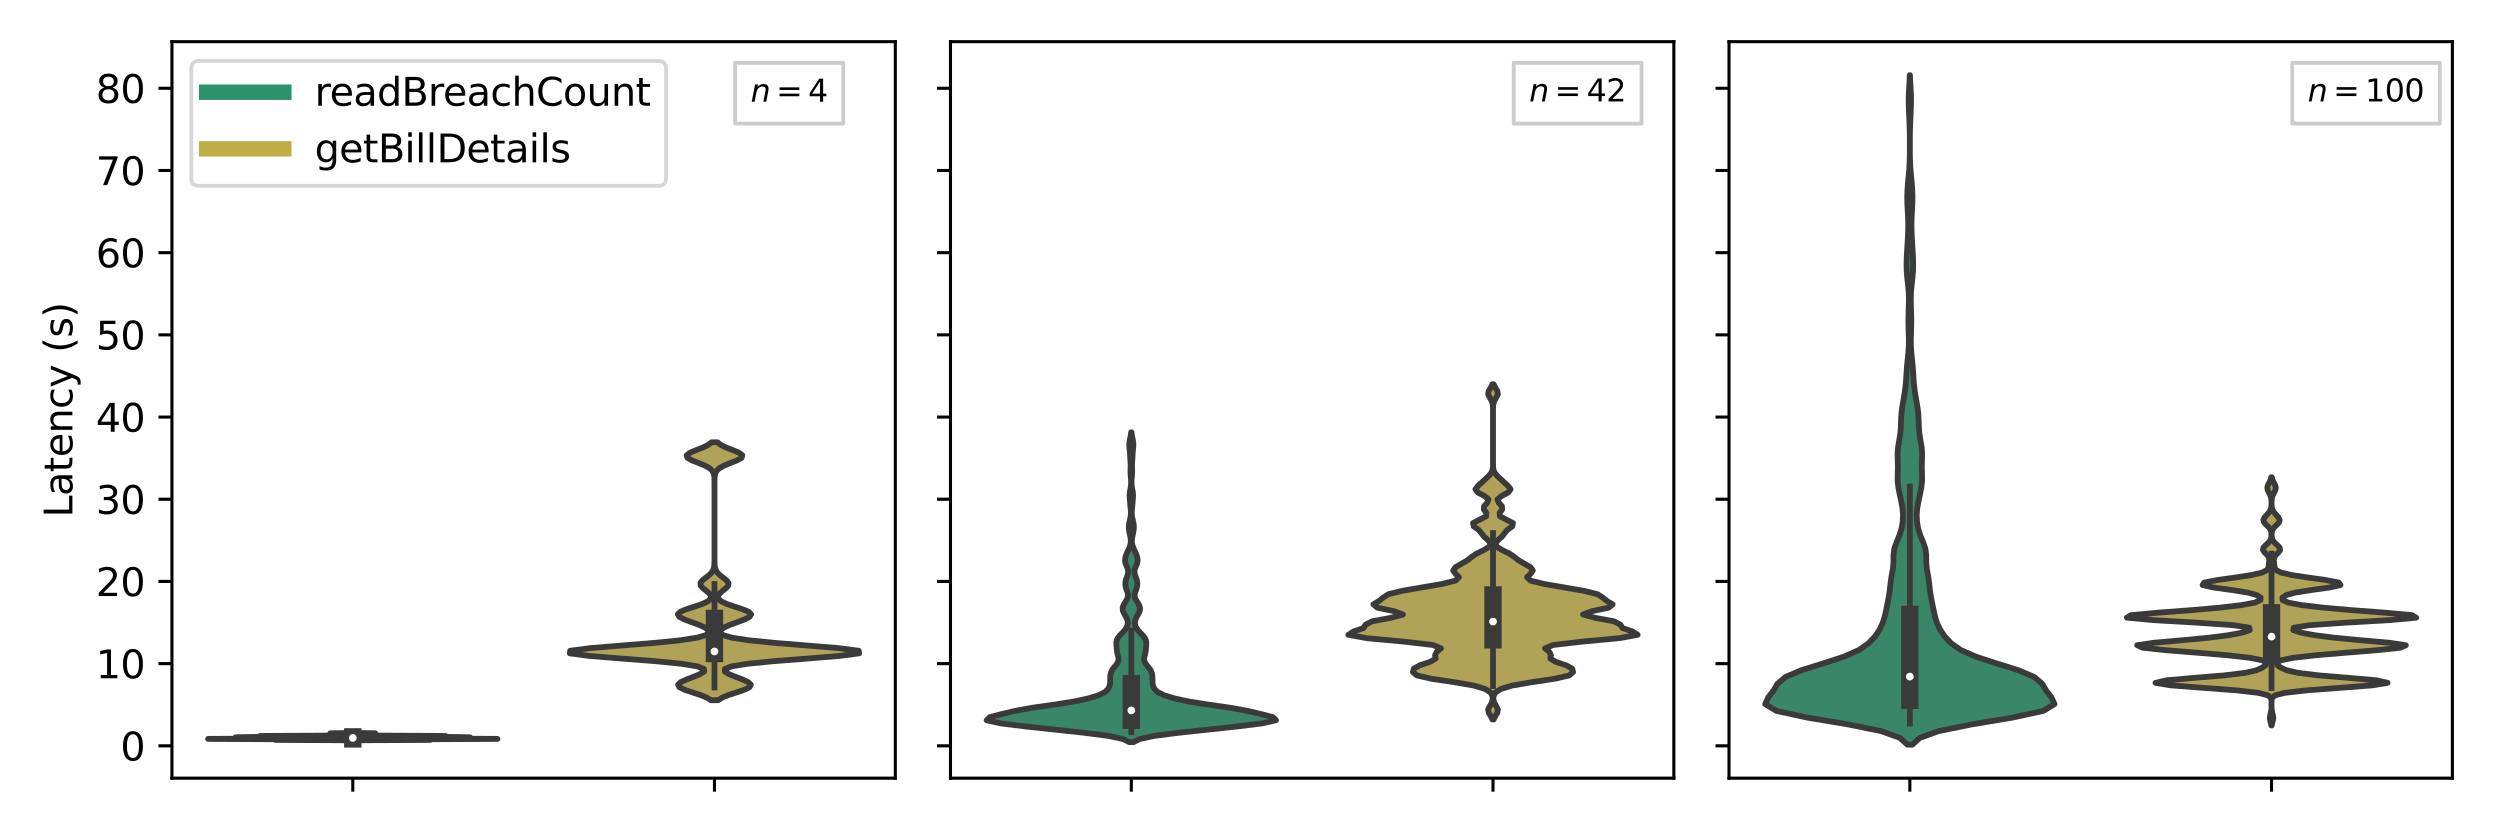 <?xml version="1.0" encoding="utf-8" standalone="no"?>
<!DOCTYPE svg PUBLIC "-//W3C//DTD SVG 1.1//EN"
  "http://www.w3.org/Graphics/SVG/1.1/DTD/svg11.dtd">
<svg xmlns:xlink="http://www.w3.org/1999/xlink" width="648pt" height="216pt" viewBox="0 0 648 216" xmlns="http://www.w3.org/2000/svg" version="1.1">
 <defs>
  <style type="text/css">*{stroke-linejoin: round; stroke-linecap: butt}</style>
 </defs>
 <g id="figure_1">
  <g id="patch_1">
   <path d="M 0 216 
L 648 216 
L 648 0 
L 0 0 
z
" style="fill: #ffffff"/>
  </g>
  <g id="axes_1">
   <g id="patch_2">
    <path d="M 44.57 201.7 
L 232.065 201.7 
L 232.065 10.8 
L 44.57 10.8 
z
" style="fill: #ffffff"/>
   </g>
   <g id="PolyCollection_1">
    <defs>
     <path id="m5ba1e20032" d="M 93 -24.111 
L 89.888 -24.111 
L 87.709 -24.13 
L 84.101 -24.15 
L 79.519 -24.169 
L 75.197 -24.188 
L 72.372 -24.207 
L 71.324 -24.226 
L 71.364 -24.246 
L 71.76 -24.265 
L 72.391 -24.284 
L 73.375 -24.303 
L 74.382 -24.322 
L 74.636 -24.342 
L 73.58 -24.361 
L 71.371 -24.38 
L 68.542 -24.399 
L 65.256 -24.418 
L 61.249 -24.438 
L 56.886 -24.457 
L 53.945 -24.476 
L 54.588 -24.495 
L 59.252 -24.515 
L 65.887 -24.534 
L 71.425 -24.553 
L 73.79 -24.572 
L 72.861 -24.591 
L 70.322 -24.611 
L 68.736 -24.63 
L 70.029 -24.649 
L 74.279 -24.668 
L 79.824 -24.687 
L 84.563 -24.707 
L 87.172 -24.726 
L 87.386 -24.745 
L 85.587 -24.764 
L 82.288 -24.783 
L 77.85 -24.803 
L 72.598 -24.822 
L 67.257 -24.841 
L 63.065 -24.86 
L 61.049 -24.88 
L 61.11 -24.899 
L 62.134 -24.918 
L 63.148 -24.937 
L 64.21 -24.956 
L 66.097 -24.976 
L 69.295 -24.995 
L 73.486 -25.014 
L 77.928 -25.033 
L 82 -25.052 
L 85.272 -25.072 
L 87.288 -25.091 
L 87.546 -25.11 
L 85.708 -25.129 
L 81.892 -25.148 
L 76.886 -25.168 
L 72.031 -25.187 
L 68.648 -25.206 
L 67.371 -25.225 
L 68.052 -25.245 
L 70.276 -25.264 
L 73.756 -25.283 
L 78.07 -25.302 
L 82.306 -25.321 
L 85.322 -25.341 
L 86.504 -25.36 
L 86.214 -25.379 
L 85.549 -25.398 
L 85.571 -25.417 
L 86.61 -25.437 
L 88.209 -25.456 
L 89.655 -25.475 
L 90.494 -25.494 
L 90.587 -25.513 
L 89.929 -25.533 
L 88.607 -25.552 
L 86.991 -25.571 
L 85.784 -25.59 
L 85.642 -25.61 
L 86.651 -25.629 
L 88.253 -25.648 
L 89.731 -25.667 
L 90.703 -25.686 
L 91.186 -25.706 
L 91.371 -25.725 
L 91.427 -25.744 
L 91.439 -25.763 
L 91.433 -25.782 
L 91.397 -25.802 
L 91.265 -25.821 
L 90.896 -25.84 
L 90.091 -25.859 
L 88.749 -25.878 
L 87.118 -25.898 
L 85.847 -25.917 
L 85.608 -25.936 
L 86.539 -25.955 
L 88.122 -25.975 
L 89.63 -25.994 
L 90.646 -26.013 
L 92.242 -26.013 
L 92.242 -26.013 
L 93.257 -25.994 
L 94.766 -25.975 
L 96.348 -25.955 
L 97.28 -25.936 
L 97.04 -25.917 
L 95.769 -25.898 
L 94.138 -25.878 
L 92.796 -25.859 
L 91.991 -25.84 
L 91.622 -25.821 
L 91.491 -25.802 
L 91.454 -25.782 
L 91.448 -25.763 
L 91.46 -25.744 
L 91.516 -25.725 
L 91.702 -25.706 
L 92.184 -25.686 
L 93.156 -25.667 
L 94.635 -25.648 
L 96.236 -25.629 
L 97.245 -25.61 
L 97.104 -25.59 
L 95.897 -25.571 
L 94.28 -25.552 
L 92.958 -25.533 
L 92.3 -25.513 
L 92.394 -25.494 
L 93.232 -25.475 
L 94.678 -25.456 
L 96.277 -25.437 
L 97.316 -25.417 
L 97.338 -25.398 
L 96.674 -25.379 
L 96.384 -25.36 
L 97.565 -25.341 
L 100.582 -25.321 
L 104.817 -25.302 
L 109.132 -25.283 
L 112.611 -25.264 
L 114.836 -25.245 
L 115.516 -25.225 
L 114.24 -25.206 
L 110.856 -25.187 
L 106.001 -25.168 
L 100.995 -25.148 
L 97.18 -25.129 
L 95.342 -25.11 
L 95.6 -25.091 
L 97.616 -25.072 
L 100.887 -25.052 
L 104.959 -25.033 
L 109.401 -25.014 
L 113.593 -24.995 
L 116.791 -24.976 
L 118.678 -24.956 
L 119.739 -24.937 
L 120.753 -24.918 
L 121.778 -24.899 
L 121.838 -24.88 
L 119.822 -24.86 
L 115.631 -24.841 
L 110.289 -24.822 
L 105.037 -24.803 
L 100.6 -24.783 
L 97.301 -24.764 
L 95.501 -24.745 
L 95.716 -24.726 
L 98.324 -24.707 
L 103.063 -24.687 
L 108.609 -24.668 
L 112.859 -24.649 
L 114.152 -24.63 
L 112.565 -24.611 
L 110.027 -24.591 
L 109.097 -24.572 
L 111.462 -24.553 
L 117 -24.534 
L 123.635 -24.515 
L 128.299 -24.495 
L 128.943 -24.476 
L 126.001 -24.457 
L 121.639 -24.438 
L 117.632 -24.418 
L 114.345 -24.399 
L 111.517 -24.38 
L 109.307 -24.361 
L 108.252 -24.342 
L 108.505 -24.322 
L 109.512 -24.303 
L 110.496 -24.284 
L 111.127 -24.265 
L 111.524 -24.246 
L 111.563 -24.226 
L 110.515 -24.207 
L 107.69 -24.188 
L 103.368 -24.169 
L 98.786 -24.15 
L 95.179 -24.13 
L 93 -24.111 
z
" style="stroke: #3a3a3a; stroke-width: 1.5"/>
    </defs>
    <g clip-path="url(#pefa20109be)">
     <use xlink:href="#m5ba1e20032" x="0" y="216" style="fill: #3a8669; stroke: #3a3a3a; stroke-width: 1.5"/>
    </g>
   </g>
   <g id="PolyCollection_2">
    <defs>
     <path id="m2f2a621f66" d="M 186.117 -34.494 
L 184.266 -34.494 
L 183.207 -35.169 
L 181.561 -35.845 
L 179.497 -36.52 
L 177.486 -37.196 
L 176.113 -37.871 
L 175.774 -38.546 
L 176.488 -39.222 
L 177.956 -39.897 
L 179.741 -40.573 
L 181.4 -41.248 
L 182.489 -41.924 
L 182.497 -42.599 
L 180.777 -43.275 
L 176.643 -43.95 
L 169.824 -44.626 
L 161.14 -45.301 
L 152.804 -45.977 
L 147.692 -46.652 
L 147.788 -47.327 
L 152.957 -48.003 
L 161.1 -48.678 
L 169.506 -49.354 
L 176.239 -50.029 
L 180.641 -50.705 
L 182.973 -51.38 
L 183.797 -52.056 
L 183.578 -52.731 
L 182.597 -53.407 
L 181.056 -54.082 
L 179.206 -54.758 
L 177.405 -55.433 
L 176.092 -56.108 
L 175.685 -56.784 
L 176.392 -57.459 
L 178.049 -58.135 
L 180.152 -58.81 
L 182.107 -59.486 
L 183.505 -60.161 
L 184.216 -60.837 
L 184.292 -61.512 
L 183.853 -62.188 
L 183.068 -62.863 
L 182.205 -63.539 
L 181.608 -64.214 
L 181.546 -64.889 
L 182.051 -65.565 
L 182.9 -66.24 
L 183.776 -66.916 
L 184.451 -67.591 
L 184.863 -68.267 
L 185.068 -68.942 
L 185.152 -69.618 
L 185.181 -70.293 
L 185.189 -70.969 
L 185.191 -71.644 
L 185.191 -72.32 
L 185.191 -72.995 
L 185.191 -73.67 
L 185.191 -74.346 
L 185.191 -75.021 
L 185.191 -75.697 
L 185.191 -76.372 
L 185.191 -77.048 
L 185.191 -77.723 
L 185.191 -78.399 
L 185.191 -79.074 
L 185.191 -79.75 
L 185.191 -80.425 
L 185.191 -81.101 
L 185.191 -81.776 
L 185.191 -82.451 
L 185.191 -83.127 
L 185.191 -83.802 
L 185.191 -84.478 
L 185.191 -85.153 
L 185.191 -85.829 
L 185.191 -86.504 
L 185.191 -87.18 
L 185.191 -87.855 
L 185.191 -88.531 
L 185.191 -89.206 
L 185.191 -89.882 
L 185.19 -90.557 
L 185.188 -91.232 
L 185.175 -91.908 
L 185.131 -92.583 
L 184.997 -93.259 
L 184.661 -93.934 
L 183.963 -94.61 
L 182.771 -95.285 
L 181.135 -95.961 
L 179.41 -96.636 
L 178.182 -97.312 
L 177.964 -97.987 
L 178.852 -98.663 
L 180.461 -99.338 
L 182.19 -100.013 
L 183.571 -100.689 
L 184.448 -101.364 
L 185.934 -101.364 
L 185.934 -101.364 
L 186.811 -100.689 
L 188.193 -100.013 
L 189.921 -99.338 
L 191.531 -98.663 
L 192.419 -97.987 
L 192.2 -97.312 
L 190.973 -96.636 
L 189.248 -95.961 
L 187.612 -95.285 
L 186.419 -94.61 
L 185.721 -93.934 
L 185.385 -93.259 
L 185.252 -92.583 
L 185.207 -91.908 
L 185.195 -91.232 
L 185.192 -90.557 
L 185.191 -89.882 
L 185.191 -89.206 
L 185.191 -88.531 
L 185.191 -87.855 
L 185.191 -87.18 
L 185.191 -86.504 
L 185.191 -85.829 
L 185.191 -85.153 
L 185.191 -84.478 
L 185.191 -83.802 
L 185.191 -83.127 
L 185.191 -82.451 
L 185.191 -81.776 
L 185.191 -81.101 
L 185.191 -80.425 
L 185.191 -79.75 
L 185.191 -79.074 
L 185.191 -78.399 
L 185.191 -77.723 
L 185.191 -77.048 
L 185.191 -76.372 
L 185.191 -75.697 
L 185.191 -75.021 
L 185.191 -74.346 
L 185.191 -73.67 
L 185.191 -72.995 
L 185.191 -72.32 
L 185.192 -71.644 
L 185.194 -70.969 
L 185.202 -70.293 
L 185.23 -69.618 
L 185.314 -68.942 
L 185.519 -68.267 
L 185.931 -67.591 
L 186.606 -66.916 
L 187.482 -66.24 
L 188.332 -65.565 
L 188.836 -64.889 
L 188.774 -64.214 
L 188.177 -63.539 
L 187.314 -62.863 
L 186.529 -62.188 
L 186.09 -61.512 
L 186.167 -60.837 
L 186.877 -60.161 
L 188.275 -59.486 
L 190.23 -58.81 
L 192.333 -58.135 
L 193.99 -57.459 
L 194.697 -56.784 
L 194.29 -56.108 
L 192.978 -55.433 
L 191.176 -54.758 
L 189.326 -54.082 
L 187.786 -53.407 
L 186.804 -52.731 
L 186.585 -52.056 
L 187.409 -51.38 
L 189.741 -50.705 
L 194.143 -50.029 
L 200.877 -49.354 
L 209.282 -48.678 
L 217.425 -48.003 
L 222.594 -47.327 
L 222.69 -46.652 
L 217.578 -45.977 
L 209.242 -45.301 
L 200.559 -44.626 
L 193.74 -43.95 
L 189.606 -43.275 
L 187.886 -42.599 
L 187.894 -41.924 
L 188.982 -41.248 
L 190.641 -40.573 
L 192.426 -39.897 
L 193.894 -39.222 
L 194.608 -38.546 
L 194.269 -37.871 
L 192.896 -37.196 
L 190.885 -36.52 
L 188.822 -35.845 
L 187.175 -35.169 
L 186.117 -34.494 
z
" style="stroke: #3a3a3a; stroke-width: 1.5"/>
    </defs>
    <g clip-path="url(#pefa20109be)">
     <use xlink:href="#m2f2a621f66" x="0" y="216" style="fill: #b0a357; stroke: #3a3a3a; stroke-width: 1.5"/>
    </g>
   </g>
   <g id="matplotlib.axis_1">
    <g id="xtick_1">
     <g id="line2d_1">
      <defs>
       <path id="mfde5fced47" d="M 0 0 
L 0 3.5 
" style="stroke: #000000; stroke-width: 0.8"/>
      </defs>
      <g>
       <use xlink:href="#mfde5fced47" x="91.444" y="201.7" style="stroke: #000000; stroke-width: 0.8"/>
      </g>
     </g>
    </g>
    <g id="xtick_2">
     <g id="line2d_2">
      <g>
       <use xlink:href="#mfde5fced47" x="185.191" y="201.7" style="stroke: #000000; stroke-width: 0.8"/>
      </g>
     </g>
    </g>
   </g>
   <g id="matplotlib.axis_2">
    <g id="ytick_1">
     <g id="line2d_3">
      <defs>
       <path id="m967a5095a5" d="M 0 0 
L -3.5 0 
" style="stroke: #000000; stroke-width: 0.8"/>
      </defs>
      <g>
       <use xlink:href="#m967a5095a5" x="44.57" y="193.319" style="stroke: #000000; stroke-width: 0.8"/>
      </g>
     </g>
     <g id="text_1">
      <!-- 0 -->
      <g transform="translate(31.207 197.118) scale(0.1 -0.1)">
       <defs>
        <path id="DejaVuSans-30" d="M 2034 4250 
Q 1547 4250 1301 3770 
Q 1056 3291 1056 2328 
Q 1056 1369 1301 889 
Q 1547 409 2034 409 
Q 2525 409 2770 889 
Q 3016 1369 3016 2328 
Q 3016 3291 2770 3770 
Q 2525 4250 2034 4250 
z
M 2034 4750 
Q 2819 4750 3233 4129 
Q 3647 3509 3647 2328 
Q 3647 1150 3233 529 
Q 2819 -91 2034 -91 
Q 1250 -91 836 529 
Q 422 1150 422 2328 
Q 422 3509 836 4129 
Q 1250 4750 2034 4750 
z
" transform="scale(0.016)"/>
       </defs>
       <use xlink:href="#DejaVuSans-30"/>
      </g>
     </g>
    </g>
    <g id="ytick_2">
     <g id="line2d_4">
      <g>
       <use xlink:href="#m967a5095a5" x="44.57" y="172.014" style="stroke: #000000; stroke-width: 0.8"/>
      </g>
     </g>
     <g id="text_2">
      <!-- 10 -->
      <g transform="translate(24.845 175.813) scale(0.1 -0.1)">
       <defs>
        <path id="DejaVuSans-31" d="M 794 531 
L 1825 531 
L 1825 4091 
L 703 3866 
L 703 4441 
L 1819 4666 
L 2450 4666 
L 2450 531 
L 3481 531 
L 3481 0 
L 794 0 
L 794 531 
z
" transform="scale(0.016)"/>
       </defs>
       <use xlink:href="#DejaVuSans-31"/>
       <use xlink:href="#DejaVuSans-30" x="63.623"/>
      </g>
     </g>
    </g>
    <g id="ytick_3">
     <g id="line2d_5">
      <g>
       <use xlink:href="#m967a5095a5" x="44.57" y="150.709" style="stroke: #000000; stroke-width: 0.8"/>
      </g>
     </g>
     <g id="text_3">
      <!-- 20 -->
      <g transform="translate(24.845 154.508) scale(0.1 -0.1)">
       <defs>
        <path id="DejaVuSans-32" d="M 1228 531 
L 3431 531 
L 3431 0 
L 469 0 
L 469 531 
Q 828 903 1448 1529 
Q 2069 2156 2228 2338 
Q 2531 2678 2651 2914 
Q 2772 3150 2772 3378 
Q 2772 3750 2511 3984 
Q 2250 4219 1831 4219 
Q 1534 4219 1204 4116 
Q 875 4013 500 3803 
L 500 4441 
Q 881 4594 1212 4672 
Q 1544 4750 1819 4750 
Q 2544 4750 2975 4387 
Q 3406 4025 3406 3419 
Q 3406 3131 3298 2873 
Q 3191 2616 2906 2266 
Q 2828 2175 2409 1742 
Q 1991 1309 1228 531 
z
" transform="scale(0.016)"/>
       </defs>
       <use xlink:href="#DejaVuSans-32"/>
       <use xlink:href="#DejaVuSans-30" x="63.623"/>
      </g>
     </g>
    </g>
    <g id="ytick_4">
     <g id="line2d_6">
      <g>
       <use xlink:href="#m967a5095a5" x="44.57" y="129.403" style="stroke: #000000; stroke-width: 0.8"/>
      </g>
     </g>
     <g id="text_4">
      <!-- 30 -->
      <g transform="translate(24.845 133.203) scale(0.1 -0.1)">
       <defs>
        <path id="DejaVuSans-33" d="M 2597 2516 
Q 3050 2419 3304 2112 
Q 3559 1806 3559 1356 
Q 3559 666 3084 287 
Q 2609 -91 1734 -91 
Q 1441 -91 1130 -33 
Q 819 25 488 141 
L 488 750 
Q 750 597 1062 519 
Q 1375 441 1716 441 
Q 2309 441 2620 675 
Q 2931 909 2931 1356 
Q 2931 1769 2642 2001 
Q 2353 2234 1838 2234 
L 1294 2234 
L 1294 2753 
L 1863 2753 
Q 2328 2753 2575 2939 
Q 2822 3125 2822 3475 
Q 2822 3834 2567 4026 
Q 2313 4219 1838 4219 
Q 1578 4219 1281 4162 
Q 984 4106 628 3988 
L 628 4550 
Q 988 4650 1302 4700 
Q 1616 4750 1894 4750 
Q 2613 4750 3031 4423 
Q 3450 4097 3450 3541 
Q 3450 3153 3228 2886 
Q 3006 2619 2597 2516 
z
" transform="scale(0.016)"/>
       </defs>
       <use xlink:href="#DejaVuSans-33"/>
       <use xlink:href="#DejaVuSans-30" x="63.623"/>
      </g>
     </g>
    </g>
    <g id="ytick_5">
     <g id="line2d_7">
      <g>
       <use xlink:href="#m967a5095a5" x="44.57" y="108.098" style="stroke: #000000; stroke-width: 0.8"/>
      </g>
     </g>
     <g id="text_5">
      <!-- 40 -->
      <g transform="translate(24.845 111.897) scale(0.1 -0.1)">
       <defs>
        <path id="DejaVuSans-34" d="M 2419 4116 
L 825 1625 
L 2419 1625 
L 2419 4116 
z
M 2253 4666 
L 3047 4666 
L 3047 1625 
L 3713 1625 
L 3713 1100 
L 3047 1100 
L 3047 0 
L 2419 0 
L 2419 1100 
L 313 1100 
L 313 1709 
L 2253 4666 
z
" transform="scale(0.016)"/>
       </defs>
       <use xlink:href="#DejaVuSans-34"/>
       <use xlink:href="#DejaVuSans-30" x="63.623"/>
      </g>
     </g>
    </g>
    <g id="ytick_6">
     <g id="line2d_8">
      <g>
       <use xlink:href="#m967a5095a5" x="44.57" y="86.793" style="stroke: #000000; stroke-width: 0.8"/>
      </g>
     </g>
     <g id="text_6">
      <!-- 50 -->
      <g transform="translate(24.845 90.592) scale(0.1 -0.1)">
       <defs>
        <path id="DejaVuSans-35" d="M 691 4666 
L 3169 4666 
L 3169 4134 
L 1269 4134 
L 1269 2991 
Q 1406 3038 1543 3061 
Q 1681 3084 1819 3084 
Q 2600 3084 3056 2656 
Q 3513 2228 3513 1497 
Q 3513 744 3044 326 
Q 2575 -91 1722 -91 
Q 1428 -91 1123 -41 
Q 819 9 494 109 
L 494 744 
Q 775 591 1075 516 
Q 1375 441 1709 441 
Q 2250 441 2565 725 
Q 2881 1009 2881 1497 
Q 2881 1984 2565 2268 
Q 2250 2553 1709 2553 
Q 1456 2553 1204 2497 
Q 953 2441 691 2322 
L 691 4666 
z
" transform="scale(0.016)"/>
       </defs>
       <use xlink:href="#DejaVuSans-35"/>
       <use xlink:href="#DejaVuSans-30" x="63.623"/>
      </g>
     </g>
    </g>
    <g id="ytick_7">
     <g id="line2d_9">
      <g>
       <use xlink:href="#m967a5095a5" x="44.57" y="65.488" style="stroke: #000000; stroke-width: 0.8"/>
      </g>
     </g>
     <g id="text_7">
      <!-- 60 -->
      <g transform="translate(24.845 69.287) scale(0.1 -0.1)">
       <defs>
        <path id="DejaVuSans-36" d="M 2113 2584 
Q 1688 2584 1439 2293 
Q 1191 2003 1191 1497 
Q 1191 994 1439 701 
Q 1688 409 2113 409 
Q 2538 409 2786 701 
Q 3034 994 3034 1497 
Q 3034 2003 2786 2293 
Q 2538 2584 2113 2584 
z
M 3366 4563 
L 3366 3988 
Q 3128 4100 2886 4159 
Q 2644 4219 2406 4219 
Q 1781 4219 1451 3797 
Q 1122 3375 1075 2522 
Q 1259 2794 1537 2939 
Q 1816 3084 2150 3084 
Q 2853 3084 3261 2657 
Q 3669 2231 3669 1497 
Q 3669 778 3244 343 
Q 2819 -91 2113 -91 
Q 1303 -91 875 529 
Q 447 1150 447 2328 
Q 447 3434 972 4092 
Q 1497 4750 2381 4750 
Q 2619 4750 2861 4703 
Q 3103 4656 3366 4563 
z
" transform="scale(0.016)"/>
       </defs>
       <use xlink:href="#DejaVuSans-36"/>
       <use xlink:href="#DejaVuSans-30" x="63.623"/>
      </g>
     </g>
    </g>
    <g id="ytick_8">
     <g id="line2d_10">
      <g>
       <use xlink:href="#m967a5095a5" x="44.57" y="44.183" style="stroke: #000000; stroke-width: 0.8"/>
      </g>
     </g>
     <g id="text_8">
      <!-- 70 -->
      <g transform="translate(24.845 47.982) scale(0.1 -0.1)">
       <defs>
        <path id="DejaVuSans-37" d="M 525 4666 
L 3525 4666 
L 3525 4397 
L 1831 0 
L 1172 0 
L 2766 4134 
L 525 4134 
L 525 4666 
z
" transform="scale(0.016)"/>
       </defs>
       <use xlink:href="#DejaVuSans-37"/>
       <use xlink:href="#DejaVuSans-30" x="63.623"/>
      </g>
     </g>
    </g>
    <g id="ytick_9">
     <g id="line2d_11">
      <g>
       <use xlink:href="#m967a5095a5" x="44.57" y="22.878" style="stroke: #000000; stroke-width: 0.8"/>
      </g>
     </g>
     <g id="text_9">
      <!-- 80 -->
      <g transform="translate(24.845 26.677) scale(0.1 -0.1)">
       <defs>
        <path id="DejaVuSans-38" d="M 2034 2216 
Q 1584 2216 1326 1975 
Q 1069 1734 1069 1313 
Q 1069 891 1326 650 
Q 1584 409 2034 409 
Q 2484 409 2743 651 
Q 3003 894 3003 1313 
Q 3003 1734 2745 1975 
Q 2488 2216 2034 2216 
z
M 1403 2484 
Q 997 2584 770 2862 
Q 544 3141 544 3541 
Q 544 4100 942 4425 
Q 1341 4750 2034 4750 
Q 2731 4750 3128 4425 
Q 3525 4100 3525 3541 
Q 3525 3141 3298 2862 
Q 3072 2584 2669 2484 
Q 3125 2378 3379 2068 
Q 3634 1759 3634 1313 
Q 3634 634 3220 271 
Q 2806 -91 2034 -91 
Q 1263 -91 848 271 
Q 434 634 434 1313 
Q 434 1759 690 2068 
Q 947 2378 1403 2484 
z
M 1172 3481 
Q 1172 3119 1398 2916 
Q 1625 2713 2034 2713 
Q 2441 2713 2670 2916 
Q 2900 3119 2900 3481 
Q 2900 3844 2670 4047 
Q 2441 4250 2034 4250 
Q 1625 4250 1398 4047 
Q 1172 3844 1172 3481 
z
" transform="scale(0.016)"/>
       </defs>
       <use xlink:href="#DejaVuSans-38"/>
       <use xlink:href="#DejaVuSans-30" x="63.623"/>
      </g>
     </g>
    </g>
    <g id="text_10">
     <!-- Latency (s) -->
     <g transform="translate(18.765 134.109) rotate(-90) scale(0.1 -0.1)">
      <defs>
       <path id="DejaVuSans-4c" d="M 628 4666 
L 1259 4666 
L 1259 531 
L 3531 531 
L 3531 0 
L 628 0 
L 628 4666 
z
" transform="scale(0.016)"/>
       <path id="DejaVuSans-61" d="M 2194 1759 
Q 1497 1759 1228 1600 
Q 959 1441 959 1056 
Q 959 750 1161 570 
Q 1363 391 1709 391 
Q 2188 391 2477 730 
Q 2766 1069 2766 1631 
L 2766 1759 
L 2194 1759 
z
M 3341 1997 
L 3341 0 
L 2766 0 
L 2766 531 
Q 2569 213 2275 61 
Q 1981 -91 1556 -91 
Q 1019 -91 701 211 
Q 384 513 384 1019 
Q 384 1609 779 1909 
Q 1175 2209 1959 2209 
L 2766 2209 
L 2766 2266 
Q 2766 2663 2505 2880 
Q 2244 3097 1772 3097 
Q 1472 3097 1187 3025 
Q 903 2953 641 2809 
L 641 3341 
Q 956 3463 1253 3523 
Q 1550 3584 1831 3584 
Q 2591 3584 2966 3190 
Q 3341 2797 3341 1997 
z
" transform="scale(0.016)"/>
       <path id="DejaVuSans-74" d="M 1172 4494 
L 1172 3500 
L 2356 3500 
L 2356 3053 
L 1172 3053 
L 1172 1153 
Q 1172 725 1289 603 
Q 1406 481 1766 481 
L 2356 481 
L 2356 0 
L 1766 0 
Q 1100 0 847 248 
Q 594 497 594 1153 
L 594 3053 
L 172 3053 
L 172 3500 
L 594 3500 
L 594 4494 
L 1172 4494 
z
" transform="scale(0.016)"/>
       <path id="DejaVuSans-65" d="M 3597 1894 
L 3597 1613 
L 953 1613 
Q 991 1019 1311 708 
Q 1631 397 2203 397 
Q 2534 397 2845 478 
Q 3156 559 3463 722 
L 3463 178 
Q 3153 47 2828 -22 
Q 2503 -91 2169 -91 
Q 1331 -91 842 396 
Q 353 884 353 1716 
Q 353 2575 817 3079 
Q 1281 3584 2069 3584 
Q 2775 3584 3186 3129 
Q 3597 2675 3597 1894 
z
M 3022 2063 
Q 3016 2534 2758 2815 
Q 2500 3097 2075 3097 
Q 1594 3097 1305 2825 
Q 1016 2553 972 2059 
L 3022 2063 
z
" transform="scale(0.016)"/>
       <path id="DejaVuSans-6e" d="M 3513 2113 
L 3513 0 
L 2938 0 
L 2938 2094 
Q 2938 2591 2744 2837 
Q 2550 3084 2163 3084 
Q 1697 3084 1428 2787 
Q 1159 2491 1159 1978 
L 1159 0 
L 581 0 
L 581 3500 
L 1159 3500 
L 1159 2956 
Q 1366 3272 1645 3428 
Q 1925 3584 2291 3584 
Q 2894 3584 3203 3211 
Q 3513 2838 3513 2113 
z
" transform="scale(0.016)"/>
       <path id="DejaVuSans-63" d="M 3122 3366 
L 3122 2828 
Q 2878 2963 2633 3030 
Q 2388 3097 2138 3097 
Q 1578 3097 1268 2742 
Q 959 2388 959 1747 
Q 959 1106 1268 751 
Q 1578 397 2138 397 
Q 2388 397 2633 464 
Q 2878 531 3122 666 
L 3122 134 
Q 2881 22 2623 -34 
Q 2366 -91 2075 -91 
Q 1284 -91 818 406 
Q 353 903 353 1747 
Q 353 2603 823 3093 
Q 1294 3584 2113 3584 
Q 2378 3584 2631 3529 
Q 2884 3475 3122 3366 
z
" transform="scale(0.016)"/>
       <path id="DejaVuSans-79" d="M 2059 -325 
Q 1816 -950 1584 -1140 
Q 1353 -1331 966 -1331 
L 506 -1331 
L 506 -850 
L 844 -850 
Q 1081 -850 1212 -737 
Q 1344 -625 1503 -206 
L 1606 56 
L 191 3500 
L 800 3500 
L 1894 763 
L 2988 3500 
L 3597 3500 
L 2059 -325 
z
" transform="scale(0.016)"/>
       <path id="DejaVuSans-20" transform="scale(0.016)"/>
       <path id="DejaVuSans-28" d="M 1984 4856 
Q 1566 4138 1362 3434 
Q 1159 2731 1159 2009 
Q 1159 1288 1364 580 
Q 1569 -128 1984 -844 
L 1484 -844 
Q 1016 -109 783 600 
Q 550 1309 550 2009 
Q 550 2706 781 3412 
Q 1013 4119 1484 4856 
L 1984 4856 
z
" transform="scale(0.016)"/>
       <path id="DejaVuSans-73" d="M 2834 3397 
L 2834 2853 
Q 2591 2978 2328 3040 
Q 2066 3103 1784 3103 
Q 1356 3103 1142 2972 
Q 928 2841 928 2578 
Q 928 2378 1081 2264 
Q 1234 2150 1697 2047 
L 1894 2003 
Q 2506 1872 2764 1633 
Q 3022 1394 3022 966 
Q 3022 478 2636 193 
Q 2250 -91 1575 -91 
Q 1294 -91 989 -36 
Q 684 19 347 128 
L 347 722 
Q 666 556 975 473 
Q 1284 391 1588 391 
Q 1994 391 2212 530 
Q 2431 669 2431 922 
Q 2431 1156 2273 1281 
Q 2116 1406 1581 1522 
L 1381 1569 
Q 847 1681 609 1914 
Q 372 2147 372 2553 
Q 372 3047 722 3315 
Q 1072 3584 1716 3584 
Q 2034 3584 2315 3537 
Q 2597 3491 2834 3397 
z
" transform="scale(0.016)"/>
       <path id="DejaVuSans-29" d="M 513 4856 
L 1013 4856 
Q 1481 4119 1714 3412 
Q 1947 2706 1947 2009 
Q 1947 1309 1714 600 
Q 1481 -109 1013 -844 
L 513 -844 
Q 928 -128 1133 580 
Q 1338 1288 1338 2009 
Q 1338 2731 1133 3434 
Q 928 4138 513 4856 
z
" transform="scale(0.016)"/>
      </defs>
      <use xlink:href="#DejaVuSans-4c"/>
      <use xlink:href="#DejaVuSans-61" x="55.713"/>
      <use xlink:href="#DejaVuSans-74" x="116.992"/>
      <use xlink:href="#DejaVuSans-65" x="156.201"/>
      <use xlink:href="#DejaVuSans-6e" x="217.725"/>
      <use xlink:href="#DejaVuSans-63" x="281.104"/>
      <use xlink:href="#DejaVuSans-79" x="336.084"/>
      <use xlink:href="#DejaVuSans-20" x="395.264"/>
      <use xlink:href="#DejaVuSans-28" x="427.051"/>
      <use xlink:href="#DejaVuSans-73" x="466.064"/>
      <use xlink:href="#DejaVuSans-29" x="518.164"/>
     </g>
    </g>
   </g>
   <g id="line2d_12">
    <path d="M 91.444 191.806 
L 91.444 190.398 
" clip-path="url(#pefa20109be)" style="fill: none; stroke: #3a3a3a; stroke-width: 1.5; stroke-linecap: square"/>
   </g>
   <g id="line2d_13">
    <path d="M 91.444 191.522 
L 91.444 191 
" clip-path="url(#pefa20109be)" style="fill: none; stroke: #3a3a3a; stroke-width: 4.5; stroke-linecap: square"/>
   </g>
   <g id="line2d_14">
    <path d="M 185.191 178.194 
L 185.191 151.378 
" clip-path="url(#pefa20109be)" style="fill: none; stroke: #3a3a3a; stroke-width: 1.5; stroke-linecap: square"/>
   </g>
   <g id="line2d_15">
    <path d="M 185.191 169.398 
L 185.191 160.293 
" clip-path="url(#pefa20109be)" style="fill: none; stroke: #3a3a3a; stroke-width: 4.5; stroke-linecap: square"/>
   </g>
   <g id="patch_3">
    <path d="M 44.57 201.7 
L 44.57 10.8 
" style="fill: none; stroke: #000000; stroke-width: 0.8; stroke-linejoin: miter; stroke-linecap: square"/>
   </g>
   <g id="patch_4">
    <path d="M 232.065 201.7 
L 232.065 10.8 
" style="fill: none; stroke: #000000; stroke-width: 0.8; stroke-linejoin: miter; stroke-linecap: square"/>
   </g>
   <g id="patch_5">
    <path d="M 44.57 201.7 
L 232.065 201.7 
" style="fill: none; stroke: #000000; stroke-width: 0.8; stroke-linejoin: miter; stroke-linecap: square"/>
   </g>
   <g id="patch_6">
    <path d="M 44.57 10.8 
L 232.065 10.8 
" style="fill: none; stroke: #000000; stroke-width: 0.8; stroke-linejoin: miter; stroke-linecap: square"/>
   </g>
   <g id="PathCollection_1">
    <defs>
     <path id="m099fd3ff6f" d="M 0 1.5 
C 0.398 1.5 0.779 1.342 1.061 1.061 
C 1.342 0.779 1.5 0.398 1.5 0 
C 1.5 -0.398 1.342 -0.779 1.061 -1.061 
C 0.779 -1.342 0.398 -1.5 0 -1.5 
C -0.398 -1.5 -0.779 -1.342 -1.061 -1.061 
C -1.342 -0.779 -1.5 -0.398 -1.5 0 
C -1.5 0.398 -1.342 0.779 -1.061 1.061 
C -0.779 1.342 -0.398 1.5 0 1.5 
z
" style="stroke: #3a3a3a"/>
    </defs>
    <g clip-path="url(#pefa20109be)">
     <use xlink:href="#m099fd3ff6f" x="91.444" y="191.271" style="fill: #ffffff; stroke: #3a3a3a"/>
    </g>
   </g>
   <g id="PathCollection_2">
    <g clip-path="url(#pefa20109be)">
     <use xlink:href="#m099fd3ff6f" x="185.191" y="168.859" style="fill: #ffffff; stroke: #3a3a3a"/>
    </g>
   </g>
   <g id="text_11">
    <g id="patch_7">
     <path d="M 190.566 32.034 
L 218.566 32.034 
L 218.566 16.292 
L 190.566 16.292 
z
" style="fill: #ffffff; opacity: 0.2; stroke: #000000; stroke-linejoin: miter"/>
    </g>
    <!-- $n = 4$ -->
    <g transform="translate(194.566 26.37) scale(0.08 -0.08)">
     <defs>
      <path id="DejaVuSans-Oblique-6e" d="M 3566 2113 
L 3156 0 
L 2578 0 
L 2988 2091 
Q 3016 2238 3031 2350 
Q 3047 2463 3047 2528 
Q 3047 2791 2881 2937 
Q 2716 3084 2419 3084 
Q 1956 3084 1622 2776 
Q 1288 2469 1184 1941 
L 800 0 
L 225 0 
L 903 3500 
L 1478 3500 
L 1363 2950 
Q 1603 3253 1940 3418 
Q 2278 3584 2650 3584 
Q 3113 3584 3367 3334 
Q 3622 3084 3622 2631 
Q 3622 2519 3608 2391 
Q 3594 2263 3566 2113 
z
" transform="scale(0.016)"/>
      <path id="DejaVuSans-3d" d="M 678 2906 
L 4684 2906 
L 4684 2381 
L 678 2381 
L 678 2906 
z
M 678 1631 
L 4684 1631 
L 4684 1100 
L 678 1100 
L 678 1631 
z
" transform="scale(0.016)"/>
     </defs>
     <use xlink:href="#DejaVuSans-Oblique-6e" transform="translate(0 0.094)"/>
     <use xlink:href="#DejaVuSans-3d" transform="translate(82.861 0.094)"/>
     <use xlink:href="#DejaVuSans-34" transform="translate(186.133 0.094)"/>
    </g>
   </g>
   <g id="legend_1">
    <g id="patch_8">
     <path d="M 51.57 48.156 
L 170.647 48.156 
Q 172.647 48.156 172.647 46.156 
L 172.647 17.8 
Q 172.647 15.8 170.647 15.8 
L 51.57 15.8 
Q 49.57 15.8 49.57 17.8 
L 49.57 46.156 
Q 49.57 48.156 51.57 48.156 
z
" style="fill: #ffffff; opacity: 0.8; stroke: #cccccc; stroke-linejoin: miter"/>
    </g>
    <g id="line2d_16">
     <path d="M 53.57 23.898 
L 63.57 23.898 
L 73.57 23.898 
" style="fill: none; stroke: #2d936c; stroke-width: 4; stroke-linecap: square"/>
    </g>
    <g id="text_12">
     <!-- readBreachCount -->
     <g transform="translate(81.57 27.398) scale(0.1 -0.1)">
      <defs>
       <path id="DejaVuSans-72" d="M 2631 2963 
Q 2534 3019 2420 3045 
Q 2306 3072 2169 3072 
Q 1681 3072 1420 2755 
Q 1159 2438 1159 1844 
L 1159 0 
L 581 0 
L 581 3500 
L 1159 3500 
L 1159 2956 
Q 1341 3275 1631 3429 
Q 1922 3584 2338 3584 
Q 2397 3584 2469 3576 
Q 2541 3569 2628 3553 
L 2631 2963 
z
" transform="scale(0.016)"/>
       <path id="DejaVuSans-64" d="M 2906 2969 
L 2906 4863 
L 3481 4863 
L 3481 0 
L 2906 0 
L 2906 525 
Q 2725 213 2448 61 
Q 2172 -91 1784 -91 
Q 1150 -91 751 415 
Q 353 922 353 1747 
Q 353 2572 751 3078 
Q 1150 3584 1784 3584 
Q 2172 3584 2448 3432 
Q 2725 3281 2906 2969 
z
M 947 1747 
Q 947 1113 1208 752 
Q 1469 391 1925 391 
Q 2381 391 2643 752 
Q 2906 1113 2906 1747 
Q 2906 2381 2643 2742 
Q 2381 3103 1925 3103 
Q 1469 3103 1208 2742 
Q 947 2381 947 1747 
z
" transform="scale(0.016)"/>
       <path id="DejaVuSans-42" d="M 1259 2228 
L 1259 519 
L 2272 519 
Q 2781 519 3026 730 
Q 3272 941 3272 1375 
Q 3272 1813 3026 2020 
Q 2781 2228 2272 2228 
L 1259 2228 
z
M 1259 4147 
L 1259 2741 
L 2194 2741 
Q 2656 2741 2882 2914 
Q 3109 3088 3109 3444 
Q 3109 3797 2882 3972 
Q 2656 4147 2194 4147 
L 1259 4147 
z
M 628 4666 
L 2241 4666 
Q 2963 4666 3353 4366 
Q 3744 4066 3744 3513 
Q 3744 3084 3544 2831 
Q 3344 2578 2956 2516 
Q 3422 2416 3680 2098 
Q 3938 1781 3938 1306 
Q 3938 681 3513 340 
Q 3088 0 2303 0 
L 628 0 
L 628 4666 
z
" transform="scale(0.016)"/>
       <path id="DejaVuSans-68" d="M 3513 2113 
L 3513 0 
L 2938 0 
L 2938 2094 
Q 2938 2591 2744 2837 
Q 2550 3084 2163 3084 
Q 1697 3084 1428 2787 
Q 1159 2491 1159 1978 
L 1159 0 
L 581 0 
L 581 4863 
L 1159 4863 
L 1159 2956 
Q 1366 3272 1645 3428 
Q 1925 3584 2291 3584 
Q 2894 3584 3203 3211 
Q 3513 2838 3513 2113 
z
" transform="scale(0.016)"/>
       <path id="DejaVuSans-43" d="M 4122 4306 
L 4122 3641 
Q 3803 3938 3442 4084 
Q 3081 4231 2675 4231 
Q 1875 4231 1450 3742 
Q 1025 3253 1025 2328 
Q 1025 1406 1450 917 
Q 1875 428 2675 428 
Q 3081 428 3442 575 
Q 3803 722 4122 1019 
L 4122 359 
Q 3791 134 3420 21 
Q 3050 -91 2638 -91 
Q 1578 -91 968 557 
Q 359 1206 359 2328 
Q 359 3453 968 4101 
Q 1578 4750 2638 4750 
Q 3056 4750 3426 4639 
Q 3797 4528 4122 4306 
z
" transform="scale(0.016)"/>
       <path id="DejaVuSans-6f" d="M 1959 3097 
Q 1497 3097 1228 2736 
Q 959 2375 959 1747 
Q 959 1119 1226 758 
Q 1494 397 1959 397 
Q 2419 397 2687 759 
Q 2956 1122 2956 1747 
Q 2956 2369 2687 2733 
Q 2419 3097 1959 3097 
z
M 1959 3584 
Q 2709 3584 3137 3096 
Q 3566 2609 3566 1747 
Q 3566 888 3137 398 
Q 2709 -91 1959 -91 
Q 1206 -91 779 398 
Q 353 888 353 1747 
Q 353 2609 779 3096 
Q 1206 3584 1959 3584 
z
" transform="scale(0.016)"/>
       <path id="DejaVuSans-75" d="M 544 1381 
L 544 3500 
L 1119 3500 
L 1119 1403 
Q 1119 906 1312 657 
Q 1506 409 1894 409 
Q 2359 409 2629 706 
Q 2900 1003 2900 1516 
L 2900 3500 
L 3475 3500 
L 3475 0 
L 2900 0 
L 2900 538 
Q 2691 219 2414 64 
Q 2138 -91 1772 -91 
Q 1169 -91 856 284 
Q 544 659 544 1381 
z
M 1991 3584 
L 1991 3584 
z
" transform="scale(0.016)"/>
      </defs>
      <use xlink:href="#DejaVuSans-72"/>
      <use xlink:href="#DejaVuSans-65" x="38.863"/>
      <use xlink:href="#DejaVuSans-61" x="100.387"/>
      <use xlink:href="#DejaVuSans-64" x="161.666"/>
      <use xlink:href="#DejaVuSans-42" x="225.143"/>
      <use xlink:href="#DejaVuSans-72" x="293.746"/>
      <use xlink:href="#DejaVuSans-65" x="332.609"/>
      <use xlink:href="#DejaVuSans-61" x="394.133"/>
      <use xlink:href="#DejaVuSans-63" x="455.412"/>
      <use xlink:href="#DejaVuSans-68" x="510.393"/>
      <use xlink:href="#DejaVuSans-43" x="573.771"/>
      <use xlink:href="#DejaVuSans-6f" x="643.596"/>
      <use xlink:href="#DejaVuSans-75" x="704.777"/>
      <use xlink:href="#DejaVuSans-6e" x="768.156"/>
      <use xlink:href="#DejaVuSans-74" x="831.535"/>
     </g>
    </g>
    <g id="line2d_17">
     <path d="M 53.57 38.577 
L 63.57 38.577 
L 73.57 38.577 
" style="fill: none; stroke: #bfae48; stroke-width: 4; stroke-linecap: square"/>
    </g>
    <g id="text_13">
     <!-- getBillDetails -->
     <g transform="translate(81.57 42.077) scale(0.1 -0.1)">
      <defs>
       <path id="DejaVuSans-67" d="M 2906 1791 
Q 2906 2416 2648 2759 
Q 2391 3103 1925 3103 
Q 1463 3103 1205 2759 
Q 947 2416 947 1791 
Q 947 1169 1205 825 
Q 1463 481 1925 481 
Q 2391 481 2648 825 
Q 2906 1169 2906 1791 
z
M 3481 434 
Q 3481 -459 3084 -895 
Q 2688 -1331 1869 -1331 
Q 1566 -1331 1297 -1286 
Q 1028 -1241 775 -1147 
L 775 -588 
Q 1028 -725 1275 -790 
Q 1522 -856 1778 -856 
Q 2344 -856 2625 -561 
Q 2906 -266 2906 331 
L 2906 616 
Q 2728 306 2450 153 
Q 2172 0 1784 0 
Q 1141 0 747 490 
Q 353 981 353 1791 
Q 353 2603 747 3093 
Q 1141 3584 1784 3584 
Q 2172 3584 2450 3431 
Q 2728 3278 2906 2969 
L 2906 3500 
L 3481 3500 
L 3481 434 
z
" transform="scale(0.016)"/>
       <path id="DejaVuSans-69" d="M 603 3500 
L 1178 3500 
L 1178 0 
L 603 0 
L 603 3500 
z
M 603 4863 
L 1178 4863 
L 1178 4134 
L 603 4134 
L 603 4863 
z
" transform="scale(0.016)"/>
       <path id="DejaVuSans-6c" d="M 603 4863 
L 1178 4863 
L 1178 0 
L 603 0 
L 603 4863 
z
" transform="scale(0.016)"/>
       <path id="DejaVuSans-44" d="M 1259 4147 
L 1259 519 
L 2022 519 
Q 2988 519 3436 956 
Q 3884 1394 3884 2338 
Q 3884 3275 3436 3711 
Q 2988 4147 2022 4147 
L 1259 4147 
z
M 628 4666 
L 1925 4666 
Q 3281 4666 3915 4102 
Q 4550 3538 4550 2338 
Q 4550 1131 3912 565 
Q 3275 0 1925 0 
L 628 0 
L 628 4666 
z
" transform="scale(0.016)"/>
      </defs>
      <use xlink:href="#DejaVuSans-67"/>
      <use xlink:href="#DejaVuSans-65" x="63.477"/>
      <use xlink:href="#DejaVuSans-74" x="125"/>
      <use xlink:href="#DejaVuSans-42" x="164.209"/>
      <use xlink:href="#DejaVuSans-69" x="232.812"/>
      <use xlink:href="#DejaVuSans-6c" x="260.596"/>
      <use xlink:href="#DejaVuSans-6c" x="288.379"/>
      <use xlink:href="#DejaVuSans-44" x="316.162"/>
      <use xlink:href="#DejaVuSans-65" x="393.164"/>
      <use xlink:href="#DejaVuSans-74" x="454.688"/>
      <use xlink:href="#DejaVuSans-61" x="493.896"/>
      <use xlink:href="#DejaVuSans-69" x="555.176"/>
      <use xlink:href="#DejaVuSans-6c" x="582.959"/>
      <use xlink:href="#DejaVuSans-73" x="610.742"/>
     </g>
    </g>
   </g>
  </g>
  <g id="axes_2">
   <g id="patch_9">
    <path d="M 246.365 201.7 
L 433.86 201.7 
L 433.86 10.8 
L 246.365 10.8 
z
" style="fill: #ffffff"/>
   </g>
   <g id="PolyCollection_3">
    <defs>
     <path id="mbde5f37faa" d="M 293.782 -23.63 
L 292.695 -23.63 
L 291.11 -24.441 
L 287.296 -25.252 
L 281.008 -26.064 
L 273.469 -26.875 
L 265.943 -27.686 
L 259.33 -28.497 
L 255.74 -29.309 
L 256.55 -30.12 
L 259.684 -30.931 
L 263.117 -31.743 
L 267.607 -32.554 
L 273.282 -33.365 
L 278.415 -34.176 
L 282.136 -34.988 
L 284.748 -35.799 
L 286.402 -36.61 
L 287.233 -37.422 
L 287.606 -38.233 
L 287.751 -39.044 
L 287.762 -39.855 
L 287.777 -40.667 
L 287.904 -41.478 
L 288.23 -42.289 
L 288.818 -43.101 
L 289.492 -43.912 
L 289.904 -44.723 
L 289.905 -45.534 
L 289.69 -46.346 
L 289.517 -47.157 
L 289.437 -47.968 
L 289.374 -48.78 
L 289.36 -49.591 
L 289.589 -50.402 
L 290.174 -51.213 
L 290.961 -52.025 
L 291.676 -52.836 
L 292.149 -53.647 
L 292.335 -54.459 
L 292.235 -55.27 
L 291.881 -56.081 
L 291.403 -56.892 
L 291.036 -57.704 
L 290.985 -58.515 
L 291.295 -59.326 
L 291.814 -60.138 
L 292.26 -60.949 
L 292.395 -61.76 
L 292.21 -62.571 
L 291.907 -63.383 
L 291.703 -64.194 
L 291.691 -65.005 
L 291.861 -65.817 
L 292.15 -66.628 
L 292.402 -67.439 
L 292.406 -68.25 
L 292.116 -69.062 
L 291.759 -69.873 
L 291.596 -70.684 
L 291.686 -71.496 
L 291.948 -72.307 
L 292.309 -73.118 
L 292.689 -73.929 
L 292.978 -74.741 
L 293.105 -75.552 
L 293.07 -76.363 
L 292.919 -77.175 
L 292.736 -77.986 
L 292.608 -78.797 
L 292.584 -79.608 
L 292.683 -80.42 
L 292.87 -81.231 
L 293.048 -82.042 
L 293.128 -82.854 
L 293.102 -83.665 
L 293.023 -84.476 
L 292.954 -85.287 
L 292.892 -86.099 
L 292.816 -86.91 
L 292.782 -87.721 
L 292.864 -88.533 
L 293.021 -89.344 
L 293.147 -90.155 
L 293.191 -90.966 
L 293.16 -91.778 
L 293.085 -92.589 
L 293.022 -93.4 
L 293.02 -94.212 
L 293.052 -95.023 
L 293.046 -95.834 
L 292.993 -96.645 
L 292.942 -97.457 
L 292.902 -98.268 
L 292.842 -99.079 
L 292.758 -99.891 
L 292.706 -100.702 
L 292.761 -101.513 
L 292.921 -102.324 
L 293.089 -103.136 
L 293.19 -103.947 
L 293.287 -103.947 
L 293.287 -103.947 
L 293.388 -103.136 
L 293.556 -102.324 
L 293.716 -101.513 
L 293.771 -100.702 
L 293.72 -99.891 
L 293.636 -99.079 
L 293.575 -98.268 
L 293.535 -97.457 
L 293.484 -96.645 
L 293.431 -95.834 
L 293.425 -95.023 
L 293.457 -94.212 
L 293.455 -93.4 
L 293.392 -92.589 
L 293.317 -91.778 
L 293.286 -90.966 
L 293.33 -90.155 
L 293.456 -89.344 
L 293.613 -88.533 
L 293.695 -87.721 
L 293.661 -86.91 
L 293.585 -86.099 
L 293.524 -85.287 
L 293.454 -84.476 
L 293.375 -83.665 
L 293.349 -82.854 
L 293.429 -82.042 
L 293.607 -81.231 
L 293.794 -80.42 
L 293.893 -79.608 
L 293.869 -78.797 
L 293.741 -77.986 
L 293.558 -77.175 
L 293.408 -76.363 
L 293.372 -75.552 
L 293.499 -74.741 
L 293.788 -73.929 
L 294.168 -73.118 
L 294.529 -72.307 
L 294.791 -71.496 
L 294.881 -70.684 
L 294.718 -69.873 
L 294.361 -69.062 
L 294.071 -68.25 
L 294.075 -67.439 
L 294.327 -66.628 
L 294.616 -65.817 
L 294.786 -65.005 
L 294.774 -64.194 
L 294.57 -63.383 
L 294.267 -62.571 
L 294.082 -61.76 
L 294.217 -60.949 
L 294.663 -60.138 
L 295.182 -59.326 
L 295.492 -58.515 
L 295.441 -57.704 
L 295.074 -56.892 
L 294.597 -56.081 
L 294.242 -55.27 
L 294.142 -54.459 
L 294.328 -53.647 
L 294.801 -52.836 
L 295.516 -52.025 
L 296.303 -51.213 
L 296.888 -50.402 
L 297.117 -49.591 
L 297.103 -48.78 
L 297.04 -47.968 
L 296.96 -47.157 
L 296.787 -46.346 
L 296.572 -45.534 
L 296.573 -44.723 
L 296.985 -43.912 
L 297.659 -43.101 
L 298.247 -42.289 
L 298.573 -41.478 
L 298.7 -40.667 
L 298.716 -39.855 
L 298.726 -39.044 
L 298.871 -38.233 
L 299.244 -37.422 
L 300.075 -36.61 
L 301.729 -35.799 
L 304.341 -34.988 
L 308.062 -34.176 
L 313.195 -33.365 
L 318.871 -32.554 
L 323.361 -31.743 
L 326.793 -30.931 
L 329.927 -30.12 
L 330.738 -29.309 
L 327.147 -28.497 
L 320.534 -27.686 
L 313.008 -26.875 
L 305.469 -26.064 
L 299.181 -25.252 
L 295.367 -24.441 
L 293.782 -23.63 
z
" style="stroke: #3a3a3a; stroke-width: 1.5"/>
    </defs>
    <g clip-path="url(#pd08c49106d)">
     <use xlink:href="#mbde5f37faa" x="0" y="216" style="fill: #3a8669; stroke: #3a3a3a; stroke-width: 1.5"/>
    </g>
   </g>
   <g id="PolyCollection_4">
    <defs>
     <path id="mbedfe962c1" d="M 387.161 -29.514 
L 386.811 -29.514 
L 386.398 -30.392 
L 385.852 -31.27 
L 385.732 -32.147 
L 386.192 -33.025 
L 386.696 -33.903 
L 386.905 -34.78 
L 386.828 -35.658 
L 386.322 -36.535 
L 384.958 -37.413 
L 382.067 -38.291 
L 377.033 -39.168 
L 371.075 -40.046 
L 367.245 -40.924 
L 366.227 -41.801 
L 366.463 -42.679 
L 368.011 -43.557 
L 370.66 -44.434 
L 372.143 -45.312 
L 371.965 -46.189 
L 372.408 -47.067 
L 373.506 -47.945 
L 371.433 -48.822 
L 363.818 -49.7 
L 354.317 -50.578 
L 349.487 -51.455 
L 350.855 -52.333 
L 353.43 -53.21 
L 353.951 -54.088 
L 355.642 -54.966 
L 360.464 -55.843 
L 363.65 -56.721 
L 361.289 -57.599 
L 357.024 -58.476 
L 355.979 -59.354 
L 357.461 -60.231 
L 358.527 -61.109 
L 359.899 -61.987 
L 363.491 -62.864 
L 368.568 -63.742 
L 373.67 -64.62 
L 377.27 -65.497 
L 378.164 -66.375 
L 377.278 -67.252 
L 376.662 -68.13 
L 377.281 -69.008 
L 378.829 -69.885 
L 380.374 -70.763 
L 381.447 -71.641 
L 382.737 -72.518 
L 384.561 -73.396 
L 386 -74.274 
L 386.334 -75.151 
L 385.664 -76.029 
L 384.652 -76.906 
L 383.994 -77.784 
L 383.264 -78.662 
L 382.011 -79.539 
L 381.804 -80.417 
L 383.519 -81.295 
L 385.188 -82.172 
L 385.28 -83.05 
L 384.615 -83.927 
L 384.67 -84.805 
L 385.497 -85.683 
L 385.824 -86.56 
L 384.776 -87.438 
L 383.076 -88.316 
L 382.422 -89.193 
L 383.096 -90.071 
L 384.065 -90.948 
L 385 -91.826 
L 385.953 -92.704 
L 386.632 -93.581 
L 386.912 -94.459 
L 386.977 -95.337 
L 386.985 -96.214 
L 386.986 -97.092 
L 386.986 -97.969 
L 386.986 -98.847 
L 386.986 -99.725 
L 386.986 -100.602 
L 386.986 -101.48 
L 386.986 -102.358 
L 386.986 -103.235 
L 386.986 -104.113 
L 386.986 -104.991 
L 386.986 -105.868 
L 386.986 -106.746 
L 386.986 -107.623 
L 386.986 -108.501 
L 386.985 -109.379 
L 386.979 -110.256 
L 386.926 -111.134 
L 386.698 -112.012 
L 386.193 -112.889 
L 385.732 -113.767 
L 385.852 -114.644 
L 386.398 -115.522 
L 386.811 -116.4 
L 387.161 -116.4 
L 387.161 -116.4 
L 387.574 -115.522 
L 388.12 -114.644 
L 388.24 -113.767 
L 387.779 -112.889 
L 387.274 -112.012 
L 387.046 -111.134 
L 386.993 -110.256 
L 386.986 -109.379 
L 386.986 -108.501 
L 386.986 -107.623 
L 386.986 -106.746 
L 386.986 -105.868 
L 386.986 -104.991 
L 386.986 -104.113 
L 386.986 -103.235 
L 386.986 -102.358 
L 386.986 -101.48 
L 386.986 -100.602 
L 386.986 -99.725 
L 386.986 -98.847 
L 386.986 -97.969 
L 386.986 -97.092 
L 386.987 -96.214 
L 386.995 -95.337 
L 387.06 -94.459 
L 387.34 -93.581 
L 388.019 -92.704 
L 388.972 -91.826 
L 389.906 -90.948 
L 390.876 -90.071 
L 391.55 -89.193 
L 390.896 -88.316 
L 389.196 -87.438 
L 388.148 -86.56 
L 388.475 -85.683 
L 389.302 -84.805 
L 389.357 -83.927 
L 388.692 -83.05 
L 388.784 -82.172 
L 390.453 -81.295 
L 392.168 -80.417 
L 391.961 -79.539 
L 390.708 -78.662 
L 389.978 -77.784 
L 389.32 -76.906 
L 388.308 -76.029 
L 387.638 -75.151 
L 387.972 -74.274 
L 389.411 -73.396 
L 391.235 -72.518 
L 392.525 -71.641 
L 393.598 -70.763 
L 395.143 -69.885 
L 396.691 -69.008 
L 397.31 -68.13 
L 396.694 -67.252 
L 395.808 -66.375 
L 396.702 -65.497 
L 400.302 -64.62 
L 405.404 -63.742 
L 410.481 -62.864 
L 414.073 -61.987 
L 415.445 -61.109 
L 416.511 -60.231 
L 417.993 -59.354 
L 416.948 -58.476 
L 412.683 -57.599 
L 410.322 -56.721 
L 413.508 -55.843 
L 418.33 -54.966 
L 420.021 -54.088 
L 420.542 -53.21 
L 423.117 -52.333 
L 424.485 -51.455 
L 419.655 -50.578 
L 410.154 -49.7 
L 402.539 -48.822 
L 400.466 -47.945 
L 401.564 -47.067 
L 402.007 -46.189 
L 401.829 -45.312 
L 403.312 -44.434 
L 405.961 -43.557 
L 407.509 -42.679 
L 407.745 -41.801 
L 406.727 -40.924 
L 402.897 -40.046 
L 396.939 -39.168 
L 391.905 -38.291 
L 389.014 -37.413 
L 387.65 -36.535 
L 387.144 -35.658 
L 387.067 -34.78 
L 387.275 -33.903 
L 387.78 -33.025 
L 388.24 -32.147 
L 388.12 -31.27 
L 387.574 -30.392 
L 387.161 -29.514 
z
" style="stroke: #3a3a3a; stroke-width: 1.5"/>
    </defs>
    <g clip-path="url(#pd08c49106d)">
     <use xlink:href="#mbedfe962c1" x="0" y="216" style="fill: #b0a357; stroke: #3a3a3a; stroke-width: 1.5"/>
    </g>
   </g>
   <g id="matplotlib.axis_3">
    <g id="xtick_3">
     <g id="line2d_18">
      <g>
       <use xlink:href="#mfde5fced47" x="293.239" y="201.7" style="stroke: #000000; stroke-width: 0.8"/>
      </g>
     </g>
    </g>
    <g id="xtick_4">
     <g id="line2d_19">
      <g>
       <use xlink:href="#mfde5fced47" x="386.986" y="201.7" style="stroke: #000000; stroke-width: 0.8"/>
      </g>
     </g>
    </g>
   </g>
   <g id="matplotlib.axis_4">
    <g id="ytick_10">
     <g id="line2d_20">
      <g>
       <use xlink:href="#m967a5095a5" x="246.365" y="193.319" style="stroke: #000000; stroke-width: 0.8"/>
      </g>
     </g>
    </g>
    <g id="ytick_11">
     <g id="line2d_21">
      <g>
       <use xlink:href="#m967a5095a5" x="246.365" y="172.014" style="stroke: #000000; stroke-width: 0.8"/>
      </g>
     </g>
    </g>
    <g id="ytick_12">
     <g id="line2d_22">
      <g>
       <use xlink:href="#m967a5095a5" x="246.365" y="150.709" style="stroke: #000000; stroke-width: 0.8"/>
      </g>
     </g>
    </g>
    <g id="ytick_13">
     <g id="line2d_23">
      <g>
       <use xlink:href="#m967a5095a5" x="246.365" y="129.403" style="stroke: #000000; stroke-width: 0.8"/>
      </g>
     </g>
    </g>
    <g id="ytick_14">
     <g id="line2d_24">
      <g>
       <use xlink:href="#m967a5095a5" x="246.365" y="108.098" style="stroke: #000000; stroke-width: 0.8"/>
      </g>
     </g>
    </g>
    <g id="ytick_15">
     <g id="line2d_25">
      <g>
       <use xlink:href="#m967a5095a5" x="246.365" y="86.793" style="stroke: #000000; stroke-width: 0.8"/>
      </g>
     </g>
    </g>
    <g id="ytick_16">
     <g id="line2d_26">
      <g>
       <use xlink:href="#m967a5095a5" x="246.365" y="65.488" style="stroke: #000000; stroke-width: 0.8"/>
      </g>
     </g>
    </g>
    <g id="ytick_17">
     <g id="line2d_27">
      <g>
       <use xlink:href="#m967a5095a5" x="246.365" y="44.183" style="stroke: #000000; stroke-width: 0.8"/>
      </g>
     </g>
    </g>
    <g id="ytick_18">
     <g id="line2d_28">
      <g>
       <use xlink:href="#m967a5095a5" x="246.365" y="22.878" style="stroke: #000000; stroke-width: 0.8"/>
      </g>
     </g>
    </g>
   </g>
   <g id="line2d_29">
    <path d="M 293.239 189.782 
L 293.239 163.464 
" clip-path="url(#pd08c49106d)" style="fill: none; stroke: #3a3a3a; stroke-width: 1.5; stroke-linecap: square"/>
   </g>
   <g id="line2d_30">
    <path d="M 293.239 186.689 
L 293.239 177.194 
" clip-path="url(#pd08c49106d)" style="fill: none; stroke: #3a3a3a; stroke-width: 4.5; stroke-linecap: square"/>
   </g>
   <g id="line2d_31">
    <path d="M 386.986 177.828 
L 386.986 138.16 
" clip-path="url(#pd08c49106d)" style="fill: none; stroke: #3a3a3a; stroke-width: 1.5; stroke-linecap: square"/>
   </g>
   <g id="line2d_32">
    <path d="M 386.986 165.855 
L 386.986 154.203 
" clip-path="url(#pd08c49106d)" style="fill: none; stroke: #3a3a3a; stroke-width: 4.5; stroke-linecap: square"/>
   </g>
   <g id="patch_10">
    <path d="M 246.365 201.7 
L 246.365 10.8 
" style="fill: none; stroke: #000000; stroke-width: 0.8; stroke-linejoin: miter; stroke-linecap: square"/>
   </g>
   <g id="patch_11">
    <path d="M 433.86 201.7 
L 433.86 10.8 
" style="fill: none; stroke: #000000; stroke-width: 0.8; stroke-linejoin: miter; stroke-linecap: square"/>
   </g>
   <g id="patch_12">
    <path d="M 246.365 201.7 
L 433.86 201.7 
" style="fill: none; stroke: #000000; stroke-width: 0.8; stroke-linejoin: miter; stroke-linecap: square"/>
   </g>
   <g id="patch_13">
    <path d="M 246.365 10.8 
L 433.86 10.8 
" style="fill: none; stroke: #000000; stroke-width: 0.8; stroke-linejoin: miter; stroke-linecap: square"/>
   </g>
   <g id="PathCollection_3">
    <g clip-path="url(#pd08c49106d)">
     <use xlink:href="#m099fd3ff6f" x="293.239" y="184.143" style="fill: #ffffff; stroke: #3a3a3a"/>
    </g>
   </g>
   <g id="PathCollection_4">
    <g clip-path="url(#pd08c49106d)">
     <use xlink:href="#m099fd3ff6f" x="386.986" y="161.113" style="fill: #ffffff; stroke: #3a3a3a"/>
    </g>
   </g>
   <g id="text_14">
    <g id="patch_14">
     <path d="M 392.361 32.034 
L 425.481 32.034 
L 425.481 16.292 
L 392.361 16.292 
z
" style="fill: #ffffff; opacity: 0.2; stroke: #000000; stroke-linejoin: miter"/>
    </g>
    <!-- $n = 42$ -->
    <g transform="translate(396.361 26.37) scale(0.08 -0.08)">
     <use xlink:href="#DejaVuSans-Oblique-6e" transform="translate(0 0.781)"/>
     <use xlink:href="#DejaVuSans-3d" transform="translate(82.861 0.781)"/>
     <use xlink:href="#DejaVuSans-34" transform="translate(186.133 0.781)"/>
     <use xlink:href="#DejaVuSans-32" transform="translate(249.756 0.781)"/>
    </g>
   </g>
  </g>
  <g id="axes_3">
   <g id="patch_15">
    <path d="M 448.16 201.7 
L 635.655 201.7 
L 635.655 10.8 
L 448.16 10.8 
z
" style="fill: #ffffff"/>
   </g>
   <g id="PolyCollection_5">
    <defs>
     <path id="md20beb8d9b" d="M 495.677 -22.977 
L 494.39 -22.977 
L 492.477 -24.73 
L 487.626 -26.483 
L 478.998 -28.236 
L 468.488 -29.989 
L 460.411 -31.742 
L 457.534 -33.495 
L 458.34 -35.248 
L 459.689 -37.001 
L 460.713 -38.754 
L 462.752 -40.507 
L 466.857 -42.26 
L 472.446 -44.013 
L 477.852 -45.766 
L 481.829 -47.519 
L 484.343 -49.272 
L 485.984 -51.025 
L 487.165 -52.778 
L 487.998 -54.531 
L 488.534 -56.284 
L 488.917 -58.037 
L 489.28 -59.79 
L 489.62 -61.543 
L 489.863 -63.296 
L 490.046 -65.049 
L 490.312 -66.802 
L 490.634 -68.555 
L 490.788 -70.308 
L 490.785 -72.061 
L 491.008 -73.814 
L 491.634 -75.567 
L 492.365 -77.32 
L 492.896 -79.073 
L 493.185 -80.826 
L 493.259 -82.579 
L 493.109 -84.332 
L 492.792 -86.085 
L 492.412 -87.838 
L 492.062 -89.591 
L 491.866 -91.344 
L 491.878 -93.097 
L 491.938 -94.85 
L 491.893 -96.603 
L 491.845 -98.356 
L 491.978 -100.109 
L 492.28 -101.862 
L 492.562 -103.615 
L 492.703 -105.368 
L 492.754 -107.121 
L 492.852 -108.874 
L 493.078 -110.626 
L 493.388 -112.379 
L 493.684 -114.132 
L 493.915 -115.885 
L 494.07 -117.638 
L 494.172 -119.391 
L 494.294 -121.144 
L 494.475 -122.897 
L 494.655 -124.65 
L 494.763 -126.403 
L 494.775 -128.156 
L 494.721 -129.909 
L 494.669 -131.662 
L 494.664 -133.415 
L 494.701 -135.168 
L 494.757 -136.921 
L 494.787 -138.674 
L 494.726 -140.427 
L 494.561 -142.18 
L 494.36 -143.933 
L 494.214 -145.686 
L 494.169 -147.439 
L 494.215 -149.192 
L 494.311 -150.945 
L 494.424 -152.698 
L 494.522 -154.451 
L 494.591 -156.204 
L 494.613 -157.957 
L 494.569 -159.71 
L 494.472 -161.463 
L 494.383 -163.216 
L 494.354 -164.969 
L 494.406 -166.722 
L 494.531 -168.475 
L 494.699 -170.228 
L 494.858 -171.981 
L 494.964 -173.734 
L 495.014 -175.487 
L 495.029 -177.24 
L 495.031 -178.993 
L 495.022 -180.746 
L 494.993 -182.499 
L 494.935 -184.252 
L 494.855 -186.005 
L 494.775 -187.758 
L 494.723 -189.511 
L 494.739 -191.264 
L 494.828 -193.017 
L 494.934 -194.77 
L 495.001 -196.523 
L 495.066 -196.523 
L 495.066 -196.523 
L 495.133 -194.77 
L 495.238 -193.017 
L 495.328 -191.264 
L 495.344 -189.511 
L 495.292 -187.758 
L 495.211 -186.005 
L 495.131 -184.252 
L 495.073 -182.499 
L 495.045 -180.746 
L 495.036 -178.993 
L 495.038 -177.24 
L 495.053 -175.487 
L 495.103 -173.734 
L 495.209 -171.981 
L 495.368 -170.228 
L 495.536 -168.475 
L 495.661 -166.722 
L 495.713 -164.969 
L 495.684 -163.216 
L 495.595 -161.463 
L 495.498 -159.71 
L 495.453 -157.957 
L 495.476 -156.204 
L 495.545 -154.451 
L 495.643 -152.698 
L 495.755 -150.945 
L 495.852 -149.192 
L 495.897 -147.439 
L 495.853 -145.686 
L 495.707 -143.933 
L 495.506 -142.18 
L 495.34 -140.427 
L 495.279 -138.674 
L 495.309 -136.921 
L 495.365 -135.168 
L 495.403 -133.415 
L 495.398 -131.662 
L 495.346 -129.909 
L 495.292 -128.156 
L 495.304 -126.403 
L 495.411 -124.65 
L 495.592 -122.897 
L 495.773 -121.144 
L 495.895 -119.391 
L 495.997 -117.638 
L 496.152 -115.885 
L 496.383 -114.132 
L 496.678 -112.379 
L 496.988 -110.626 
L 497.215 -108.874 
L 497.313 -107.121 
L 497.364 -105.368 
L 497.505 -103.615 
L 497.787 -101.862 
L 498.089 -100.109 
L 498.222 -98.356 
L 498.174 -96.603 
L 498.129 -94.85 
L 498.189 -93.097 
L 498.201 -91.344 
L 498.005 -89.591 
L 497.655 -87.838 
L 497.275 -86.085 
L 496.957 -84.332 
L 496.808 -82.579 
L 496.882 -80.826 
L 497.171 -79.073 
L 497.701 -77.32 
L 498.433 -75.567 
L 499.059 -73.814 
L 499.282 -72.061 
L 499.279 -70.308 
L 499.433 -68.555 
L 499.755 -66.802 
L 500.02 -65.049 
L 500.204 -63.296 
L 500.446 -61.543 
L 500.787 -59.79 
L 501.15 -58.037 
L 501.532 -56.284 
L 502.069 -54.531 
L 502.902 -52.778 
L 504.083 -51.025 
L 505.724 -49.272 
L 508.238 -47.519 
L 512.215 -45.766 
L 517.621 -44.013 
L 523.21 -42.26 
L 527.315 -40.507 
L 529.353 -38.754 
L 530.378 -37.001 
L 531.727 -35.248 
L 532.532 -33.495 
L 529.656 -31.742 
L 521.578 -29.989 
L 511.069 -28.236 
L 502.441 -26.483 
L 497.59 -24.73 
L 495.677 -22.977 
z
" style="stroke: #3a3a3a; stroke-width: 1.5"/>
    </defs>
    <g clip-path="url(#p2a6b3a1421)">
     <use xlink:href="#md20beb8d9b" x="0" y="216" style="fill: #3a8669; stroke: #3a3a3a; stroke-width: 1.5"/>
    </g>
   </g>
   <g id="PolyCollection_6">
    <defs>
     <path id="mcf8704d945" d="M 588.842 -27.962 
L 588.72 -27.962 
L 588.598 -28.611 
L 588.425 -29.261 
L 588.329 -29.911 
L 588.408 -30.561 
L 588.58 -31.211 
L 588.711 -31.861 
L 588.765 -32.511 
L 588.778 -33.161 
L 588.779 -33.81 
L 588.761 -34.46 
L 588.618 -35.11 
L 587.886 -35.76 
L 585.392 -36.41 
L 579.717 -37.06 
L 571.084 -37.71 
L 562.626 -38.36 
L 558.699 -39.009 
L 561.464 -39.659 
L 568.912 -40.309 
L 576.693 -40.959 
L 581.999 -41.609 
L 584.829 -42.259 
L 586.326 -42.909 
L 587.219 -43.559 
L 587.453 -44.208 
L 586.367 -44.858 
L 583.099 -45.508 
L 577.302 -46.158 
L 569.618 -46.808 
L 561.529 -47.458 
L 555.352 -48.108 
L 553.954 -48.758 
L 558.322 -49.407 
L 565.713 -50.057 
L 572.557 -50.707 
L 577.62 -51.357 
L 581.104 -52.007 
L 583.13 -52.657 
L 583.009 -53.307 
L 578.835 -53.957 
L 569.545 -54.606 
L 558.257 -55.256 
L 551.282 -55.906 
L 552.355 -56.556 
L 559.469 -57.206 
L 568.106 -57.856 
L 575.485 -58.506 
L 580.972 -59.155 
L 584.452 -59.805 
L 585.932 -60.455 
L 585.955 -61.105 
L 584.977 -61.755 
L 582.625 -62.405 
L 578.54 -63.055 
L 573.844 -63.705 
L 570.907 -64.354 
L 571.339 -65.004 
L 574.716 -65.654 
L 579.36 -66.304 
L 583.585 -66.954 
L 586.371 -67.604 
L 587.637 -68.254 
L 587.988 -68.904 
L 588.053 -69.553 
L 588.119 -70.203 
L 588.192 -70.853 
L 588.087 -71.503 
L 587.646 -72.153 
L 586.995 -72.803 
L 586.554 -73.453 
L 586.69 -74.103 
L 587.328 -74.752 
L 588.043 -75.402 
L 588.51 -76.052 
L 588.71 -76.702 
L 588.759 -77.352 
L 588.722 -78.002 
L 588.544 -78.652 
L 588.104 -79.302 
L 587.427 -79.951 
L 586.829 -80.601 
L 586.669 -81.251 
L 586.989 -81.901 
L 587.568 -82.551 
L 588.142 -83.201 
L 588.533 -83.851 
L 588.713 -84.501 
L 588.767 -85.15 
L 588.773 -85.8 
L 588.744 -86.45 
L 588.638 -87.1 
L 588.397 -87.75 
L 588.051 -88.4 
L 587.756 -89.05 
L 587.684 -89.7 
L 587.886 -90.349 
L 588.237 -90.999 
L 588.544 -91.649 
L 588.709 -92.299 
L 588.852 -92.299 
L 588.852 -92.299 
L 589.018 -91.649 
L 589.325 -90.999 
L 589.676 -90.349 
L 589.877 -89.7 
L 589.806 -89.05 
L 589.51 -88.4 
L 589.164 -87.75 
L 588.924 -87.1 
L 588.818 -86.45 
L 588.789 -85.8 
L 588.794 -85.15 
L 588.849 -84.501 
L 589.029 -83.851 
L 589.419 -83.201 
L 589.994 -82.551 
L 590.572 -81.901 
L 590.893 -81.251 
L 590.732 -80.601 
L 590.134 -79.951 
L 589.457 -79.302 
L 589.018 -78.652 
L 588.839 -78.002 
L 588.803 -77.352 
L 588.852 -76.702 
L 589.051 -76.052 
L 589.519 -75.402 
L 590.234 -74.752 
L 590.872 -74.103 
L 591.007 -73.453 
L 590.567 -72.803 
L 589.916 -72.153 
L 589.474 -71.503 
L 589.37 -70.853 
L 589.442 -70.203 
L 589.509 -69.553 
L 589.573 -68.904 
L 589.925 -68.254 
L 591.191 -67.604 
L 593.976 -66.954 
L 598.202 -66.304 
L 602.846 -65.654 
L 606.223 -65.004 
L 606.654 -64.354 
L 603.718 -63.705 
L 599.022 -63.055 
L 594.937 -62.405 
L 592.584 -61.755 
L 591.607 -61.105 
L 591.629 -60.455 
L 593.109 -59.805 
L 596.589 -59.155 
L 602.077 -58.506 
L 609.456 -57.856 
L 618.092 -57.206 
L 625.207 -56.556 
L 626.28 -55.906 
L 619.305 -55.256 
L 608.016 -54.606 
L 598.726 -53.957 
L 594.553 -53.307 
L 594.431 -52.657 
L 596.457 -52.007 
L 599.942 -51.357 
L 605.004 -50.707 
L 611.849 -50.057 
L 619.239 -49.407 
L 623.607 -48.758 
L 622.21 -48.108 
L 616.032 -47.458 
L 607.944 -46.808 
L 600.26 -46.158 
L 594.463 -45.508 
L 591.195 -44.858 
L 590.108 -44.208 
L 590.342 -43.559 
L 591.236 -42.909 
L 592.733 -42.259 
L 595.562 -41.609 
L 600.869 -40.959 
L 608.65 -40.309 
L 616.097 -39.659 
L 618.863 -39.009 
L 614.936 -38.36 
L 606.478 -37.71 
L 597.845 -37.06 
L 592.17 -36.41 
L 589.675 -35.76 
L 588.943 -35.11 
L 588.801 -34.46 
L 588.783 -33.81 
L 588.783 -33.161 
L 588.797 -32.511 
L 588.851 -31.861 
L 588.981 -31.211 
L 589.154 -30.561 
L 589.232 -29.911 
L 589.137 -29.261 
L 588.964 -28.611 
L 588.842 -27.962 
z
" style="stroke: #3a3a3a; stroke-width: 1.5"/>
    </defs>
    <g clip-path="url(#p2a6b3a1421)">
     <use xlink:href="#mcf8704d945" x="0" y="216" style="fill: #b0a357; stroke: #3a3a3a; stroke-width: 1.5"/>
    </g>
   </g>
   <g id="matplotlib.axis_5">
    <g id="xtick_5">
     <g id="line2d_33">
      <g>
       <use xlink:href="#mfde5fced47" x="495.033" y="201.7" style="stroke: #000000; stroke-width: 0.8"/>
      </g>
     </g>
    </g>
    <g id="xtick_6">
     <g id="line2d_34">
      <g>
       <use xlink:href="#mfde5fced47" x="588.781" y="201.7" style="stroke: #000000; stroke-width: 0.8"/>
      </g>
     </g>
    </g>
   </g>
   <g id="matplotlib.axis_6">
    <g id="ytick_19">
     <g id="line2d_35">
      <g>
       <use xlink:href="#m967a5095a5" x="448.16" y="193.319" style="stroke: #000000; stroke-width: 0.8"/>
      </g>
     </g>
    </g>
    <g id="ytick_20">
     <g id="line2d_36">
      <g>
       <use xlink:href="#m967a5095a5" x="448.16" y="172.014" style="stroke: #000000; stroke-width: 0.8"/>
      </g>
     </g>
    </g>
    <g id="ytick_21">
     <g id="line2d_37">
      <g>
       <use xlink:href="#m967a5095a5" x="448.16" y="150.709" style="stroke: #000000; stroke-width: 0.8"/>
      </g>
     </g>
    </g>
    <g id="ytick_22">
     <g id="line2d_38">
      <g>
       <use xlink:href="#m967a5095a5" x="448.16" y="129.403" style="stroke: #000000; stroke-width: 0.8"/>
      </g>
     </g>
    </g>
    <g id="ytick_23">
     <g id="line2d_39">
      <g>
       <use xlink:href="#m967a5095a5" x="448.16" y="108.098" style="stroke: #000000; stroke-width: 0.8"/>
      </g>
     </g>
    </g>
    <g id="ytick_24">
     <g id="line2d_40">
      <g>
       <use xlink:href="#m967a5095a5" x="448.16" y="86.793" style="stroke: #000000; stroke-width: 0.8"/>
      </g>
     </g>
    </g>
    <g id="ytick_25">
     <g id="line2d_41">
      <g>
       <use xlink:href="#m967a5095a5" x="448.16" y="65.488" style="stroke: #000000; stroke-width: 0.8"/>
      </g>
     </g>
    </g>
    <g id="ytick_26">
     <g id="line2d_42">
      <g>
       <use xlink:href="#m967a5095a5" x="448.16" y="44.183" style="stroke: #000000; stroke-width: 0.8"/>
      </g>
     </g>
    </g>
    <g id="ytick_27">
     <g id="line2d_43">
      <g>
       <use xlink:href="#m967a5095a5" x="448.16" y="22.878" style="stroke: #000000; stroke-width: 0.8"/>
      </g>
     </g>
    </g>
   </g>
   <g id="line2d_44">
    <path d="M 495.033 187.53 
L 495.033 126.095 
" clip-path="url(#p2a6b3a1421)" style="fill: none; stroke: #3a3a3a; stroke-width: 1.5; stroke-linecap: square"/>
   </g>
   <g id="line2d_45">
    <path d="M 495.033 181.526 
L 495.033 159.253 
" clip-path="url(#p2a6b3a1421)" style="fill: none; stroke: #3a3a3a; stroke-width: 4.5; stroke-linecap: square"/>
   </g>
   <g id="line2d_46">
    <path d="M 588.781 178.346 
L 588.781 143.49 
" clip-path="url(#p2a6b3a1421)" style="fill: none; stroke: #3a3a3a; stroke-width: 1.5; stroke-linecap: square"/>
   </g>
   <g id="line2d_47">
    <path d="M 588.781 169.123 
L 588.781 158.846 
" clip-path="url(#p2a6b3a1421)" style="fill: none; stroke: #3a3a3a; stroke-width: 4.5; stroke-linecap: square"/>
   </g>
   <g id="patch_16">
    <path d="M 448.16 201.7 
L 448.16 10.8 
" style="fill: none; stroke: #000000; stroke-width: 0.8; stroke-linejoin: miter; stroke-linecap: square"/>
   </g>
   <g id="patch_17">
    <path d="M 635.655 201.7 
L 635.655 10.8 
" style="fill: none; stroke: #000000; stroke-width: 0.8; stroke-linejoin: miter; stroke-linecap: square"/>
   </g>
   <g id="patch_18">
    <path d="M 448.16 201.7 
L 635.655 201.7 
" style="fill: none; stroke: #000000; stroke-width: 0.8; stroke-linejoin: miter; stroke-linecap: square"/>
   </g>
   <g id="patch_19">
    <path d="M 448.16 10.8 
L 635.655 10.8 
" style="fill: none; stroke: #000000; stroke-width: 0.8; stroke-linejoin: miter; stroke-linecap: square"/>
   </g>
   <g id="PathCollection_5">
    <g clip-path="url(#p2a6b3a1421)">
     <use xlink:href="#m099fd3ff6f" x="495.033" y="175.373" style="fill: #ffffff; stroke: #3a3a3a"/>
    </g>
   </g>
   <g id="PathCollection_6">
    <g clip-path="url(#p2a6b3a1421)">
     <use xlink:href="#m099fd3ff6f" x="588.781" y="165.013" style="fill: #ffffff; stroke: #3a3a3a"/>
    </g>
   </g>
   <g id="text_15">
    <g id="patch_20">
     <path d="M 594.156 32.034 
L 632.396 32.034 
L 632.396 16.292 
L 594.156 16.292 
z
" style="fill: #ffffff; opacity: 0.2; stroke: #000000; stroke-linejoin: miter"/>
    </g>
    <!-- $n = 100$ -->
    <g transform="translate(598.156 26.37) scale(0.08 -0.08)">
     <use xlink:href="#DejaVuSans-Oblique-6e" transform="translate(0 0.781)"/>
     <use xlink:href="#DejaVuSans-3d" transform="translate(82.861 0.781)"/>
     <use xlink:href="#DejaVuSans-31" transform="translate(186.133 0.781)"/>
     <use xlink:href="#DejaVuSans-30" transform="translate(249.756 0.781)"/>
     <use xlink:href="#DejaVuSans-30" transform="translate(313.379 0.781)"/>
    </g>
   </g>
  </g>
 </g>
 <defs>
  <clipPath id="pefa20109be">
   <rect x="44.57" y="10.8" width="187.495" height="190.9"/>
  </clipPath>
  <clipPath id="pd08c49106d">
   <rect x="246.365" y="10.8" width="187.495" height="190.9"/>
  </clipPath>
  <clipPath id="p2a6b3a1421">
   <rect x="448.16" y="10.8" width="187.495" height="190.9"/>
  </clipPath>
 </defs>
</svg>
